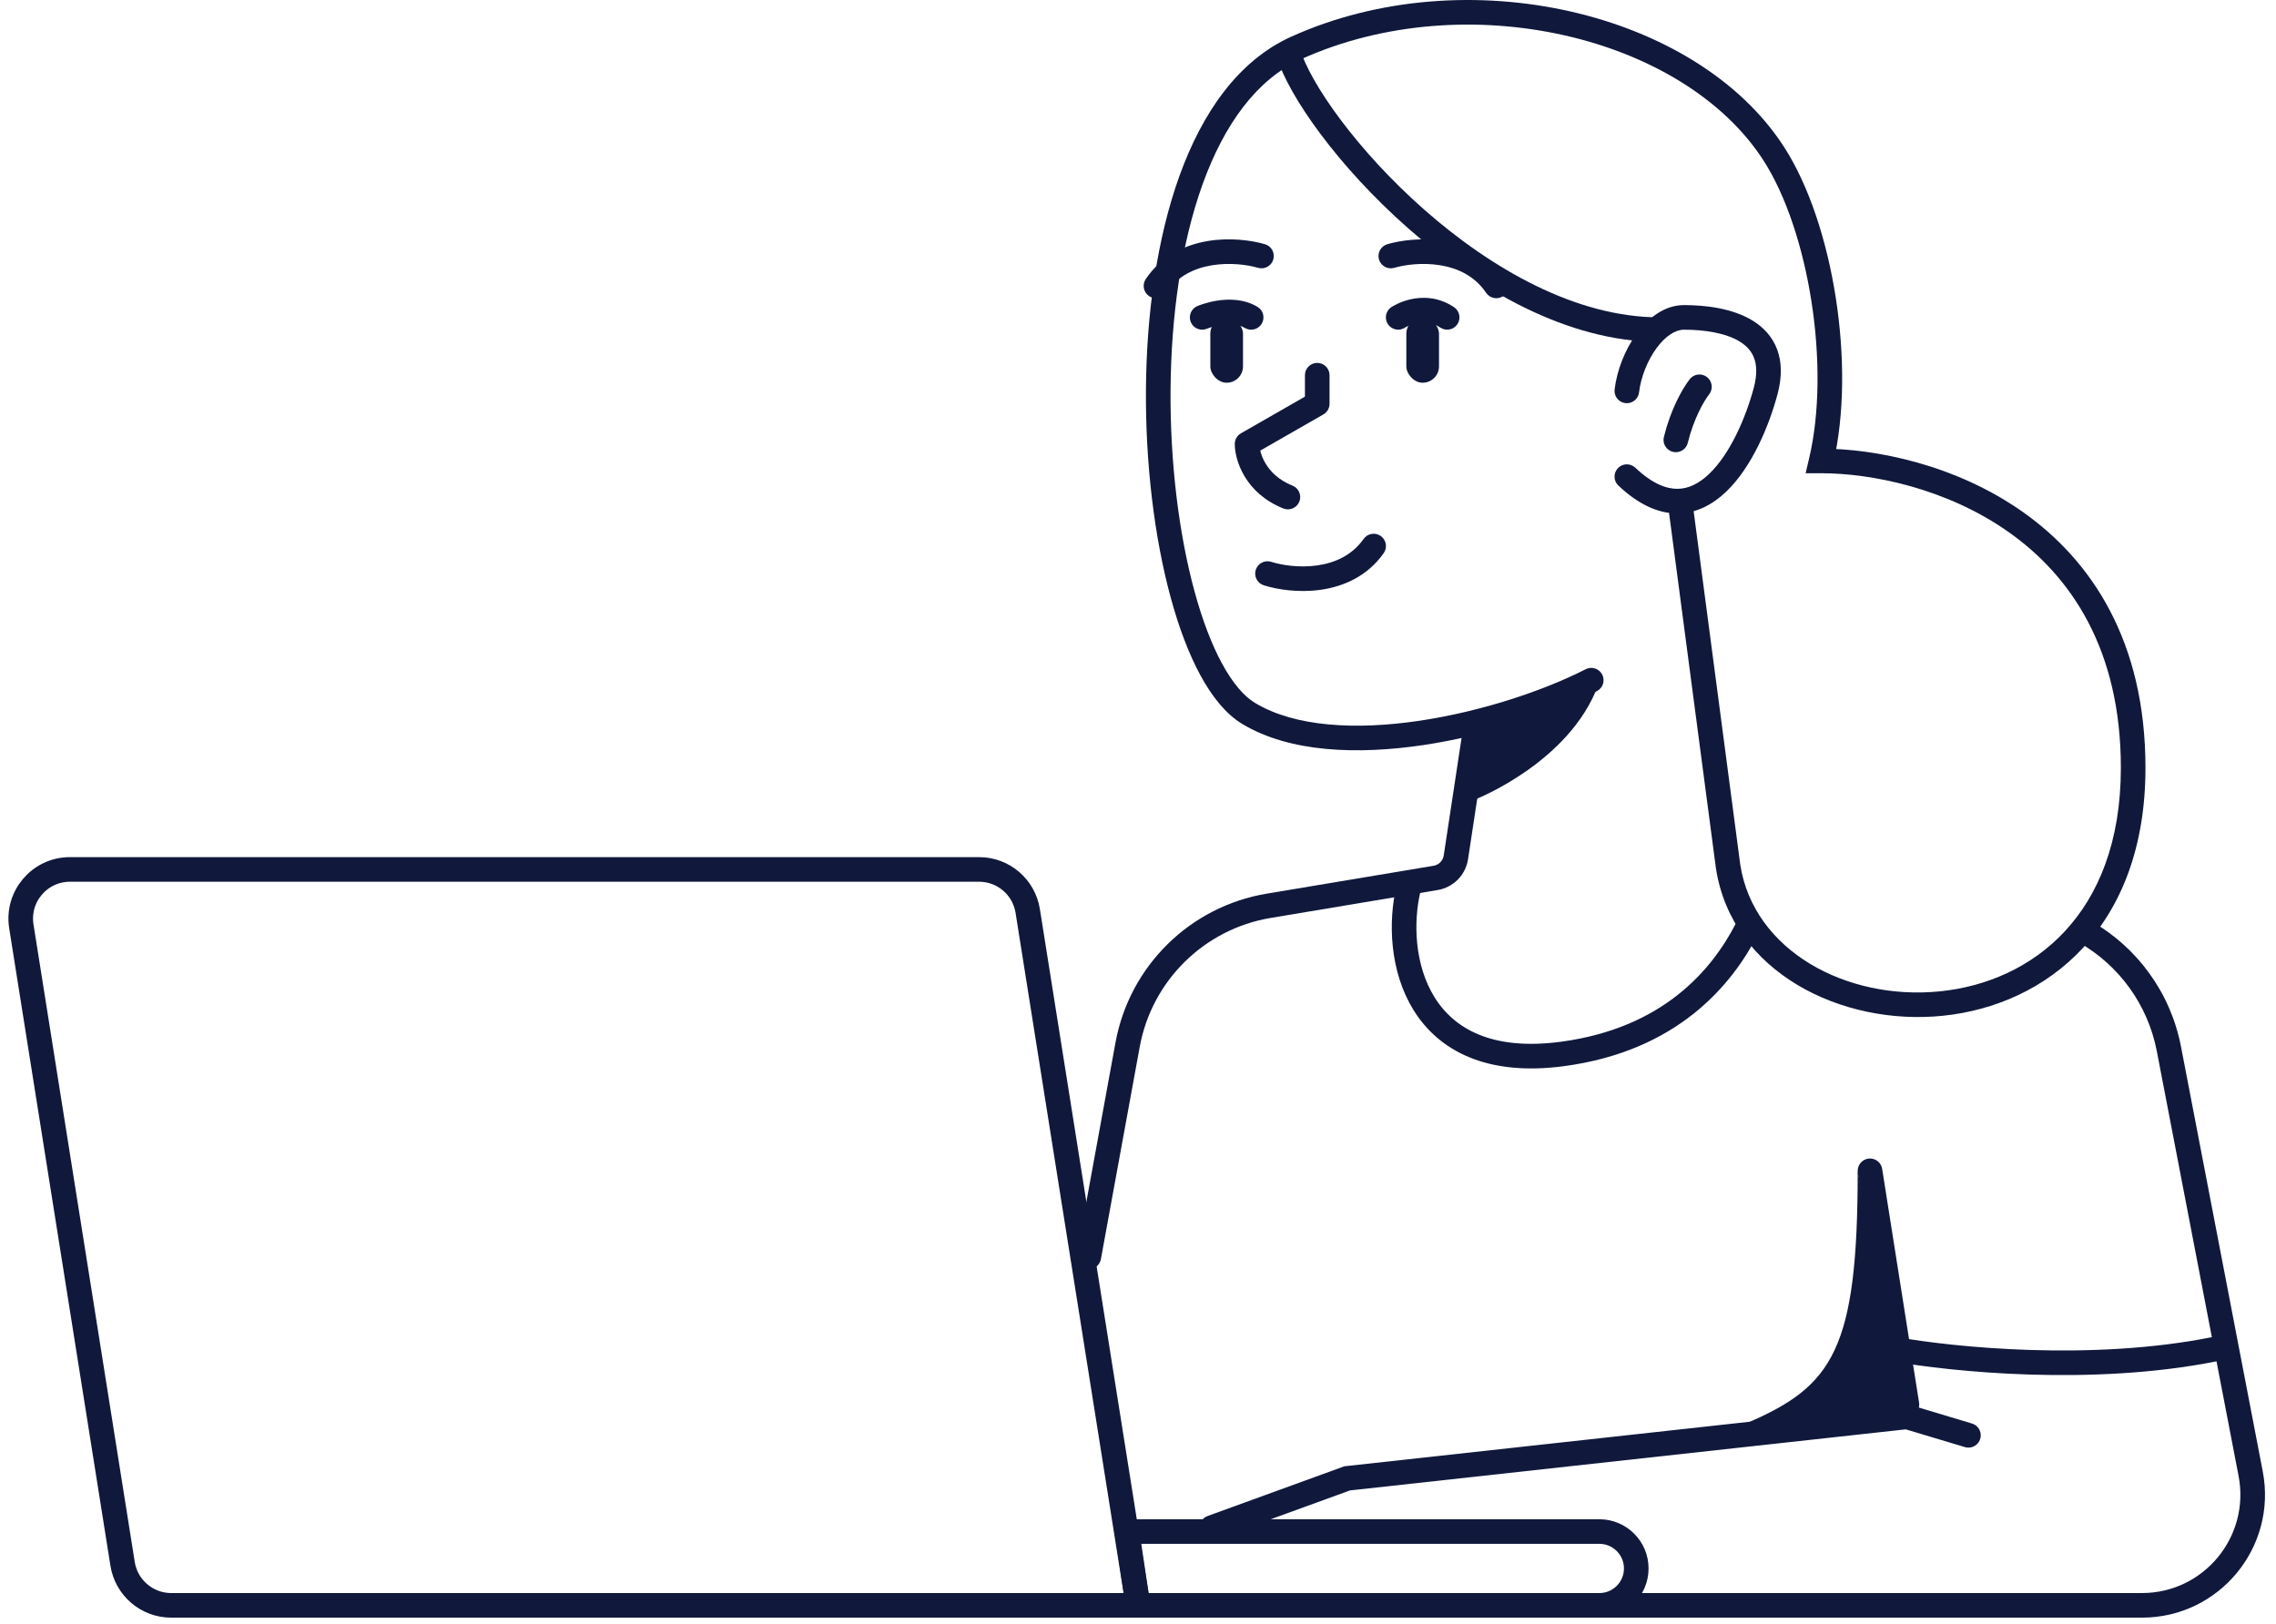 <svg width="185" height="132" viewBox="0 0 185 132" fill="none" xmlns="http://www.w3.org/2000/svg">
<path d="M152 95.177L155 114.177" stroke="#10193C" stroke-width="2" stroke-linecap="round"/>
<path d="M154.5 114.677L151 95.177C151 109.677 149 112.677 142 115.677L154.5 114.677Z" fill="#10193C"/>
<path d="M154 109.677C158.667 110.51 170 111.677 180 109.677" stroke="#10193C" stroke-width="2" stroke-linecap="round"/>
<path d="M120.782 60.263C120.865 59.717 120.489 59.207 119.943 59.124C119.397 59.042 118.887 59.417 118.804 59.963L120.782 60.263ZM87.516 101.997C87.417 102.54 87.777 103.061 88.32 103.161C88.863 103.26 89.384 102.9 89.484 102.357L87.516 101.997ZM118.339 69.693L119.327 69.843L118.339 69.693ZM118.804 59.963L117.35 69.543L119.327 69.843L120.782 60.263L118.804 59.963ZM116.526 70.379L102.955 72.647L103.285 74.62L116.856 72.352L116.526 70.379ZM90.672 84.743L87.516 101.997L89.484 102.357L92.64 85.103L90.672 84.743ZM102.955 72.647C96.722 73.689 91.81 78.526 90.672 84.743L92.64 85.103C93.625 79.715 97.882 75.522 103.285 74.62L102.955 72.647ZM117.35 69.543C117.285 69.97 116.953 70.308 116.526 70.379L116.856 72.352C118.136 72.138 119.133 71.126 119.327 69.843L117.35 69.543Z" fill="#10193C"/>
<path d="M176.295 85.265L177.277 85.076L176.295 85.265ZM182.941 119.799L181.959 119.988L182.941 119.799ZM127.5 129.5C126.948 129.5 126.5 129.948 126.5 130.5C126.5 131.052 126.948 131.5 127.5 131.5V129.5ZM169.997 74.89C169.518 74.616 168.907 74.782 168.632 75.261C168.358 75.74 168.524 76.352 169.003 76.626L169.997 74.89ZM175.313 85.454L181.959 119.988L183.923 119.61L177.277 85.076L175.313 85.454ZM174.103 129.5H127.5V131.5H174.103V129.5ZM181.959 119.988C182.908 124.922 179.128 129.5 174.103 129.5V131.5C180.384 131.5 185.11 125.778 183.923 119.61L181.959 119.988ZM169.003 76.626C172.223 78.469 174.581 81.651 175.313 85.454L177.277 85.076C176.432 80.687 173.71 77.016 169.997 74.89L169.003 76.626Z" fill="#10193C"/>
<path d="M108.069 30.5C108.069 29.948 107.622 29.5 107.069 29.5C106.517 29.5 106.069 29.948 106.069 30.5L108.069 30.5ZM107.069 32.821L107.567 33.689C107.878 33.511 108.069 33.18 108.069 32.821L107.069 32.821ZM101.366 36.091L100.869 35.224C100.558 35.402 100.366 35.733 100.366 36.091L101.366 36.091ZM104.314 41.334C104.827 41.539 105.409 41.29 105.614 40.777C105.819 40.264 105.569 39.682 105.057 39.477L104.314 41.334ZM106.069 30.5L106.069 32.822L108.069 32.821L108.069 30.5L106.069 30.5ZM106.572 31.954L100.869 35.224L101.863 36.959L107.567 33.689L106.572 31.954ZM100.366 36.091C100.366 37.412 101.207 40.091 104.314 41.334L105.057 39.477C102.853 38.596 102.366 36.762 102.366 36.091L100.366 36.091Z" fill="#10193C"/>
<path d="M103.329 45.672C102.803 45.505 102.24 45.795 102.073 46.322C101.906 46.848 102.196 47.41 102.723 47.578L103.329 45.672ZM112.472 44.966C112.791 44.515 112.684 43.891 112.233 43.572C111.782 43.253 111.158 43.36 110.839 43.811L112.472 44.966ZM102.723 47.578C103.801 47.921 105.535 48.198 107.336 47.946C109.152 47.691 111.118 46.88 112.472 44.966L110.839 43.811C109.892 45.15 108.502 45.763 107.058 45.965C105.598 46.17 104.168 45.939 103.329 45.672L102.723 47.578Z" fill="#10193C"/>
<path d="M102.256 21.771C102.786 21.927 103.341 21.623 103.497 21.093C103.652 20.564 103.349 20.008 102.819 19.852L102.256 21.771ZM93.131 22.684C92.823 23.142 92.944 23.764 93.402 24.073C93.86 24.381 94.481 24.26 94.79 23.802L93.131 22.684ZM102.819 19.852C101.733 19.534 99.993 19.296 98.198 19.589C96.388 19.885 94.442 20.74 93.131 22.684L94.79 23.802C95.706 22.442 97.082 21.798 98.521 21.563C99.976 21.325 101.411 21.524 102.256 21.771L102.819 19.852Z" fill="#10193C"/>
<path d="M113.329 21.771C112.799 21.927 112.244 21.623 112.088 21.093C111.933 20.564 112.236 20.008 112.766 19.852L113.329 21.771ZM122.454 22.684C122.762 23.142 122.641 23.764 122.183 24.073C121.725 24.381 121.104 24.26 120.795 23.802L122.454 22.684ZM112.766 19.852C113.852 19.534 115.592 19.296 117.386 19.589C119.197 19.885 121.143 20.74 122.454 22.684L120.795 23.802C119.879 22.442 118.502 21.798 117.064 21.563C115.609 21.325 114.174 21.524 113.329 21.771L112.766 19.852Z" fill="#10193C"/>
<path d="M131.241 31.658C131.175 32.207 131.566 32.705 132.115 32.77C132.663 32.836 133.161 32.445 133.227 31.897L131.241 31.658ZM136.881 25.801L136.881 24.801L136.881 25.801ZM132.92 38.018C132.519 37.639 131.886 37.657 131.507 38.059C131.128 38.46 131.146 39.093 131.547 39.472L132.92 38.018ZM133.227 31.897C133.372 30.682 133.891 29.349 134.621 28.338C135.373 27.297 136.191 26.801 136.88 26.801L136.881 24.801C135.247 24.801 133.907 25.91 133 27.166C132.071 28.452 131.427 30.107 131.241 31.658L133.227 31.897ZM136.88 26.801C138.498 26.802 140.257 27.052 141.422 27.773C141.98 28.118 142.369 28.55 142.575 29.097C142.783 29.648 142.845 30.422 142.553 31.52L144.485 32.035C144.856 30.643 144.837 29.426 144.446 28.39C144.054 27.35 143.326 26.599 142.475 26.072C140.823 25.05 138.599 24.802 136.881 24.801L136.88 26.801ZM142.553 31.52C141.905 33.949 140.637 36.887 138.928 38.521C138.093 39.32 137.228 39.737 136.331 39.737C135.433 39.737 134.297 39.319 132.92 38.018L131.547 39.472C133.157 40.993 134.76 41.737 136.331 41.737C137.902 41.737 139.237 40.993 140.31 39.967C142.417 37.952 143.805 34.585 144.485 32.035L142.553 31.52Z" fill="#10193C"/>
<path d="M104.699 4.227C106.469 10.312 120.616 26.797 134.889 26.797" stroke="#10193C" stroke-width="2"/>
<path d="M129.798 56.183C130.29 55.932 130.485 55.329 130.233 54.837C129.982 54.346 129.379 54.151 128.888 54.402L129.798 56.183ZM101.5 58L102.015 57.143L101.5 58ZM105.363 3.895L105.775 4.806L105.363 3.895ZM144.196 12.525L145.038 11.985L144.196 12.525ZM148.029 37.469L147.056 37.24L146.767 38.469H148.029V37.469ZM140.466 70.442L139.474 70.573L139.476 70.584L139.478 70.595L140.466 70.442ZM137.539 40.606C137.467 40.059 136.964 39.673 136.417 39.746C135.869 39.818 135.484 40.32 135.556 40.868L137.539 40.606ZM128.888 54.402C125.503 56.134 120.426 57.847 115.331 58.598C110.194 59.355 105.268 59.098 102.015 57.143L100.985 58.857C104.85 61.18 110.36 61.352 115.623 60.577C120.927 59.795 126.213 58.017 129.798 56.183L128.888 54.402ZM102.015 57.143C101.12 56.605 100.204 55.546 99.338 53.956C98.481 52.382 97.717 50.369 97.084 48.037C95.817 43.375 95.099 37.544 95.146 31.641C95.193 25.734 96.005 19.817 97.756 14.963C99.514 10.093 102.16 6.441 105.775 4.806L104.951 2.984C100.634 4.936 97.72 9.173 95.875 14.284C94.025 19.413 93.194 25.57 93.146 31.625C93.098 37.683 93.832 43.699 95.154 48.562C95.814 50.992 96.629 53.161 97.582 54.913C98.527 56.648 99.655 58.058 100.985 58.857L102.015 57.143ZM105.775 4.806C112.449 1.787 120.235 1.305 127.184 2.877C134.146 4.451 140.141 8.055 143.355 13.065L145.038 11.985C141.461 6.409 134.935 2.579 127.626 0.926C120.304 -0.73 112.068 -0.235 104.951 2.984L105.775 4.806ZM143.355 13.065C145.171 15.896 146.548 20.064 147.241 24.509C147.932 28.95 147.923 33.557 147.056 37.24L149.003 37.699C149.945 33.697 149.936 28.819 149.217 24.202C148.499 19.59 147.055 15.128 145.038 11.985L143.355 13.065ZM148.029 38.469C152.099 38.469 158.224 39.679 163.302 43.276C168.327 46.836 172.39 52.774 172.39 62.422H174.39C174.39 52.108 169.999 45.569 164.458 41.644C158.968 37.755 152.413 36.469 148.029 36.469V38.469ZM172.39 62.422C172.39 68.447 170.552 72.777 167.848 75.692C165.136 78.618 161.481 80.196 157.721 80.583C150.092 81.367 142.536 77.282 141.454 70.289L139.478 70.595C140.784 79.037 149.689 83.419 157.926 82.572C162.098 82.143 166.227 80.382 169.315 77.052C172.411 73.713 174.39 68.873 174.39 62.422H172.39ZM141.457 70.312L137.539 40.606L135.556 40.868L139.474 70.573L141.457 70.312Z" fill="#10193C"/>
<path d="M120.285 59.656L129.91 55.673C127.587 61.98 119.953 64.967 119.953 64.967L120.285 59.656Z" fill="#10193C"/>
<path d="M138.133 31.443C137.609 32.117 136.73 33.672 136.217 35.758" stroke="#10193C" stroke-width="2" stroke-linecap="round"/>
<rect x="98.379" y="25.801" width="2.655" height="5.311" rx="1.328" fill="#10193C"/>
<rect x="114.311" y="25.801" width="2.655" height="5.311" rx="1.328" fill="#10193C"/>
<path d="M113.092 24.968C112.633 25.274 112.509 25.895 112.815 26.355C113.121 26.814 113.742 26.939 114.202 26.632L113.092 24.968ZM117.075 26.632C117.535 26.939 118.156 26.814 118.462 26.355C118.768 25.895 118.644 25.274 118.185 24.968L117.075 26.632ZM113.647 25.8C114.202 26.632 114.201 26.632 114.201 26.633C114.201 26.633 114.2 26.633 114.2 26.633C114.2 26.633 114.199 26.634 114.199 26.634C114.198 26.634 114.198 26.635 114.197 26.635C114.196 26.636 114.195 26.636 114.195 26.637C114.195 26.637 114.196 26.636 114.199 26.634C114.205 26.63 114.218 26.622 114.237 26.611C114.275 26.59 114.337 26.555 114.419 26.516C114.586 26.437 114.825 26.341 115.109 26.278C115.667 26.154 116.365 26.159 117.075 26.632L118.185 24.968C116.903 24.114 115.609 24.118 114.675 24.326C114.212 24.429 113.828 24.582 113.559 24.711C113.424 24.775 113.315 24.834 113.236 24.88C113.197 24.903 113.165 24.922 113.141 24.937C113.129 24.945 113.118 24.951 113.11 24.956C113.106 24.959 113.103 24.961 113.1 24.963C113.098 24.964 113.097 24.965 113.096 24.966C113.095 24.966 113.094 24.967 113.094 24.967C113.094 24.967 113.093 24.968 113.093 24.968C113.093 24.968 113.092 24.968 113.647 25.8Z" fill="#10193C"/>
<path d="M97.321 24.882C96.814 25.099 96.579 25.687 96.796 26.195C97.014 26.703 97.602 26.938 98.109 26.72L97.321 24.882ZM101.184 26.659C101.657 26.943 102.272 26.789 102.556 26.316C102.84 25.842 102.686 25.228 102.213 24.944L101.184 26.659ZM97.715 25.801C98.109 26.72 98.109 26.72 98.109 26.72C98.109 26.72 98.108 26.721 98.108 26.721C98.108 26.721 98.108 26.721 98.107 26.721C98.107 26.721 98.107 26.721 98.106 26.721C98.106 26.722 98.106 26.721 98.107 26.721C98.108 26.721 98.112 26.719 98.117 26.717C98.128 26.713 98.147 26.705 98.172 26.695C98.225 26.676 98.305 26.647 98.408 26.614C98.617 26.547 98.908 26.468 99.24 26.415C99.936 26.305 100.65 26.338 101.184 26.659L102.213 24.944C101.087 24.268 99.809 24.301 98.928 24.44C98.472 24.512 98.08 24.619 97.8 24.708C97.66 24.753 97.546 24.794 97.464 24.825C97.424 24.84 97.391 24.853 97.367 24.863C97.355 24.868 97.345 24.872 97.337 24.875C97.334 24.877 97.33 24.878 97.328 24.879C97.326 24.88 97.325 24.88 97.324 24.881C97.324 24.881 97.323 24.881 97.323 24.881C97.322 24.881 97.322 24.882 97.322 24.882C97.322 24.882 97.321 24.882 97.715 25.801Z" fill="#10193C"/>
<path d="M1.735 75.304C1.349 72.875 3.226 70.677 5.685 70.677H79.585C81.552 70.677 83.227 72.107 83.536 74.05L92.5 130.5H13.915C11.948 130.5 10.273 129.07 9.964 127.127L1.735 75.304Z" stroke="#10193C" stroke-width="2" stroke-linecap="round" stroke-linejoin="round"/>
<path d="M91.606 124.5H130C131.657 124.5 133 125.843 133 127.5V127.5C133 129.157 131.657 130.5 130 130.5H92.5L91.606 124.5Z" stroke="#10193C" stroke-width="2" stroke-linecap="round" stroke-linejoin="round"/>
<path d="M98.5 124.177L109.5 120.177L155 115.177L160 116.677" stroke="#10193C" stroke-width="2" stroke-linecap="round"/>
<path d="M114.5 72.177C113.167 77.677 115 87.277 127 85.677C135.724 84.514 139.956 79.492 142 75.492" stroke="#10193C" stroke-width="2" stroke-linecap="round"/>
</svg>
